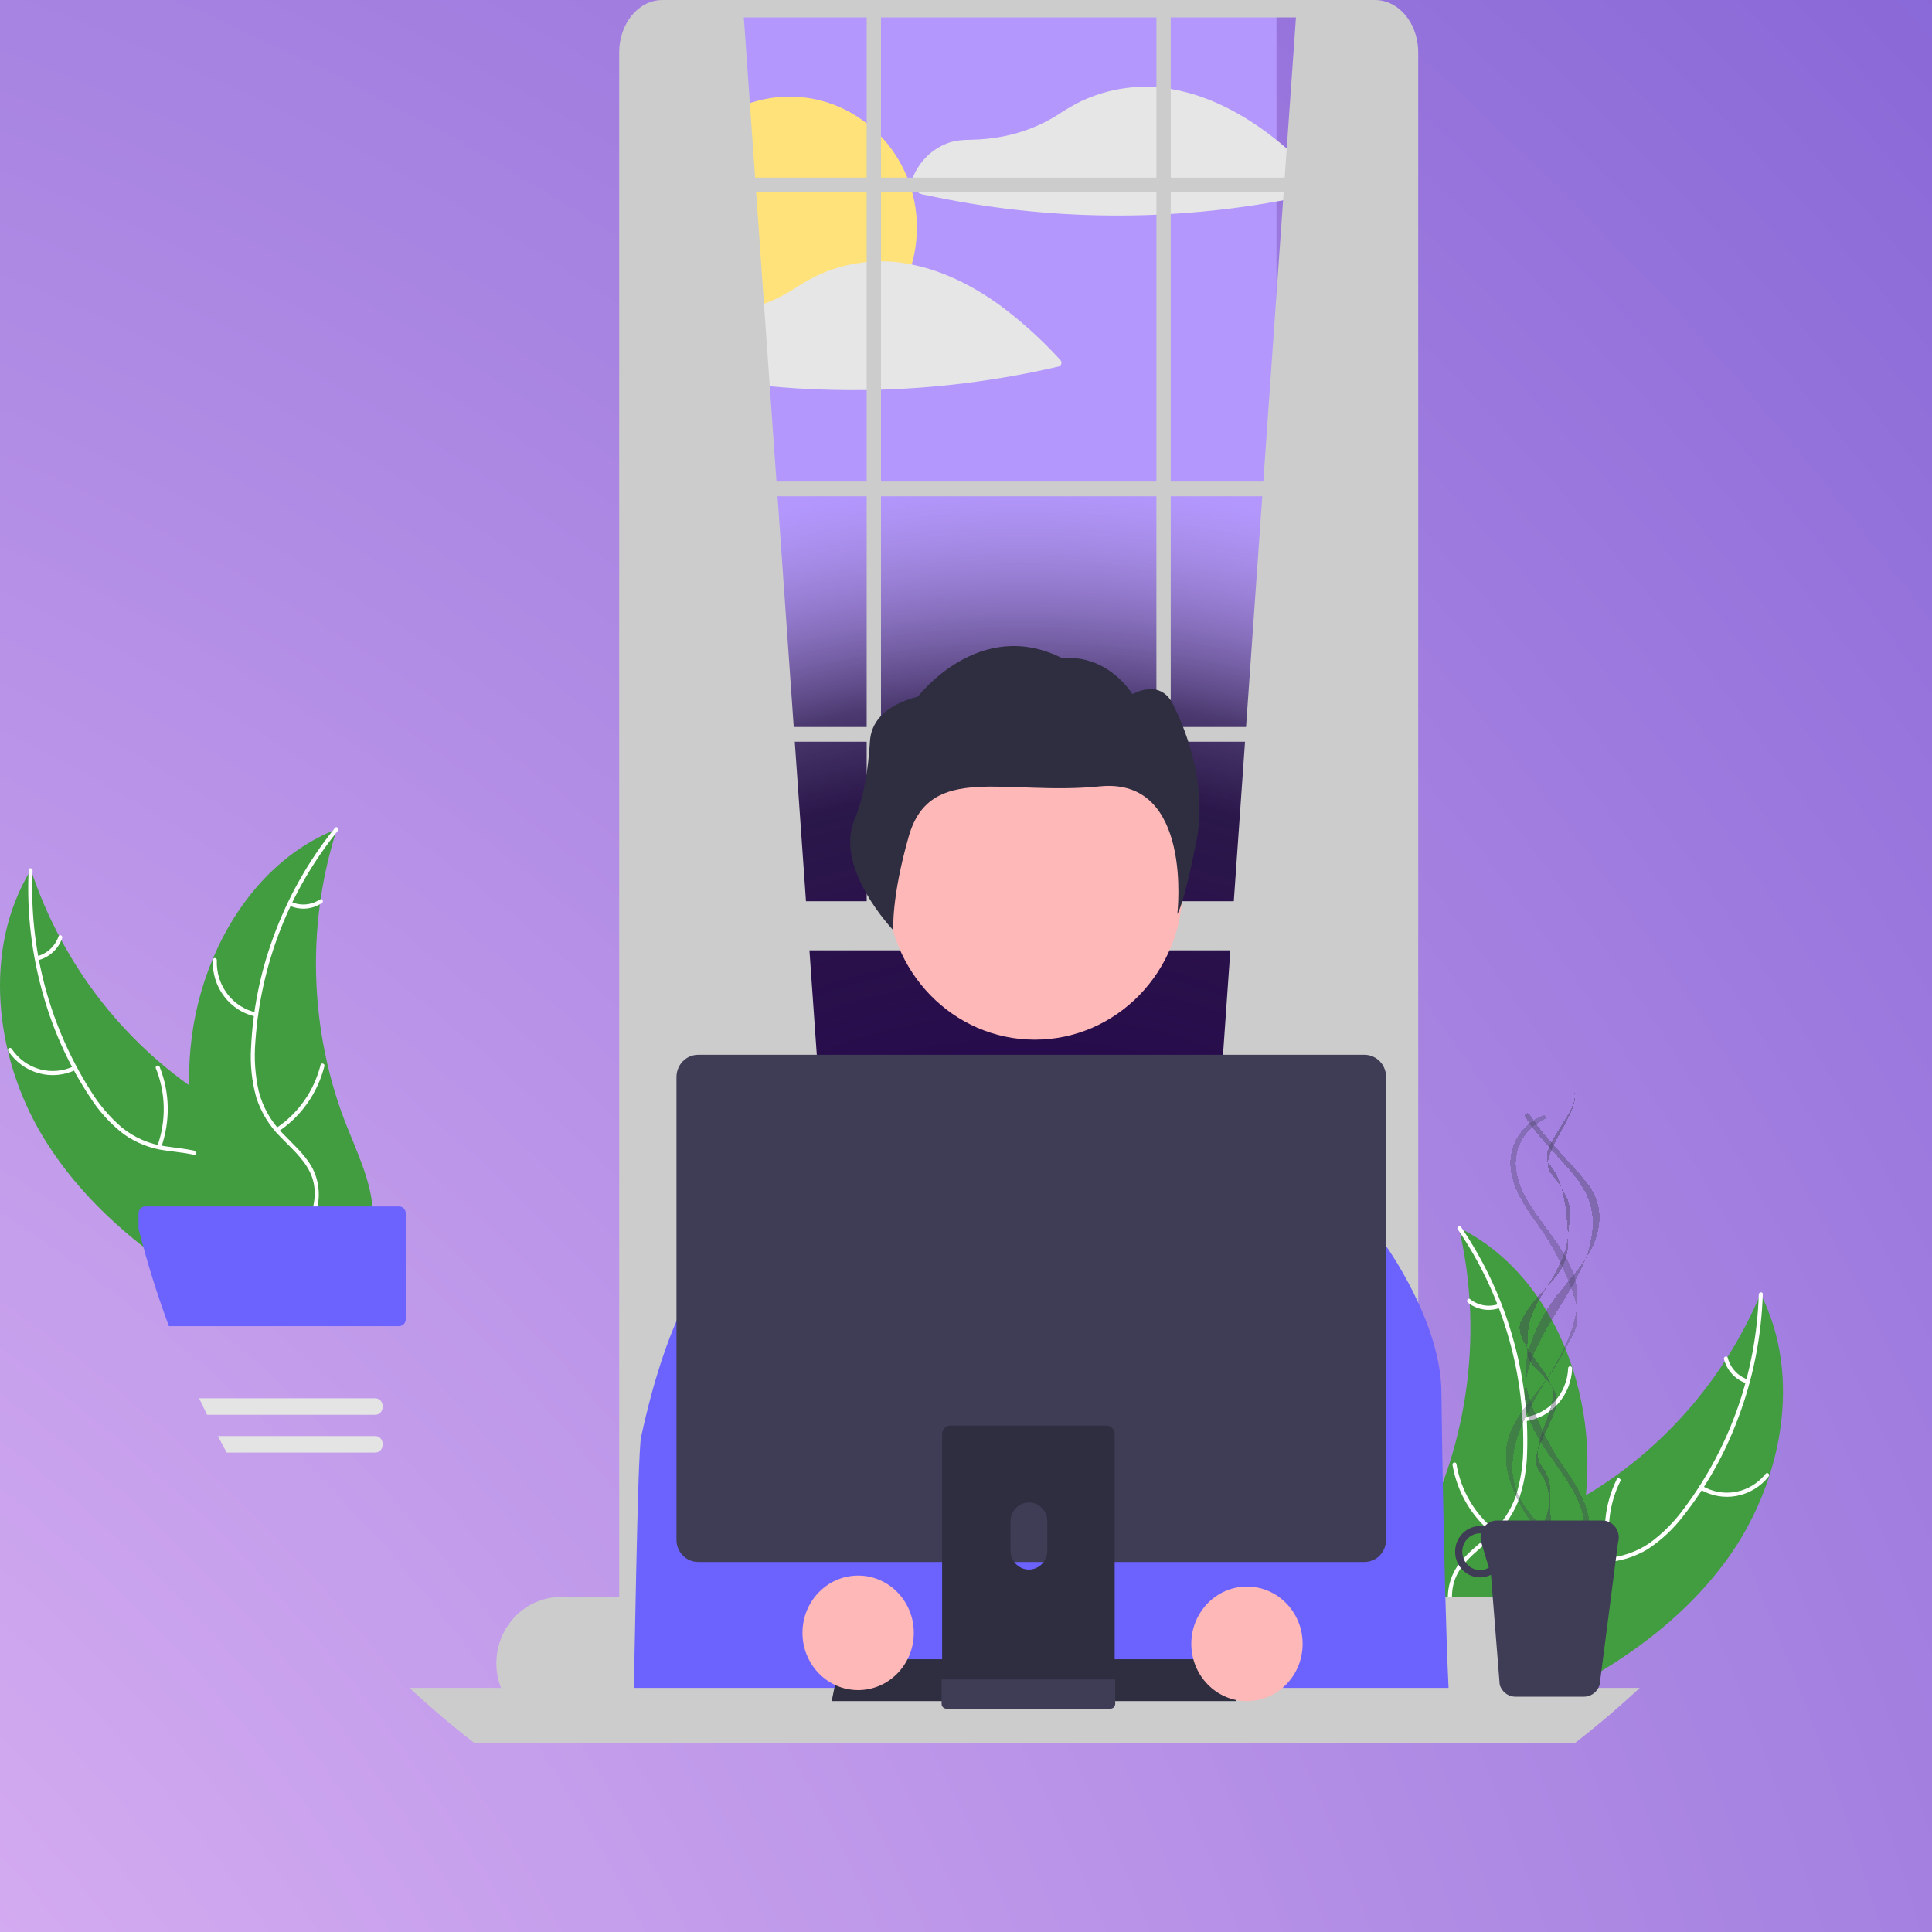 <svg width="140" height="140" viewBox="0 0 140 140" fill="none" xmlns="http://www.w3.org/2000/svg">
<g id="chelik" clip-path="url(#clip0_1_2)">
<g id="Rectangle 2">
<rect x="53" y="1" width="45" height="77" fill="#B397FD"/>
<rect x="53" y="1" width="45" height="77" fill="url(#paint0_radial_1_2)"/>
</g>
<g id="SunAndMoon">
<g id="Ellipse 1">
<path d="M140 70.059C140 108.491 125.797 143.746 73.043 139.679C27.899 143.746 0 108.491 0 70.059C0 31.627 20.797 -2.049 70 0.472C128.841 -4.571 140 31.627 140 70.059Z" fill="#B397FD"/>
<path d="M140 70.059C140 108.491 125.797 143.746 73.043 139.679C27.899 143.746 0 108.491 0 70.059C0 31.627 20.797 -2.049 70 0.472C128.841 -4.571 140 31.627 140 70.059Z" fill="url(#paint1_angular_1_2)"/>
<path d="M76.306 104.903C75.757 105.261 75.195 104.409 75.755 104.067C76.304 103.709 76.866 104.561 76.306 104.903Z" fill="#B397FD"/>
<path d="M76.306 104.903C75.757 105.261 75.195 104.409 75.755 104.067C76.304 103.709 76.866 104.561 76.306 104.903Z" fill="url(#paint2_angular_1_2)"/>
</g>
<path id="Vector" opacity="0.8" d="M53.077 92.486L58.772 96.561L64.467 100.635L67.682 102.935C67.86 103.063 68.099 102.821 67.921 102.694L62.225 98.619L56.53 94.545L53.315 92.245C53.137 92.117 52.899 92.359 53.077 92.486V92.486Z" fill="url(#paint3_linear_1_2)"/>
<path id="Vector_2" d="M90.552 126.723C95.503 126.285 99.161 121.916 98.723 116.965C98.285 112.014 93.916 108.355 88.965 108.793C84.014 109.231 80.355 113.6 80.793 118.551C81.231 123.503 85.6 127.161 90.552 126.723Z" fill="#E6E6E6"/>
<path id="Vector_3" d="M88.758 112.758C89.311 112.758 89.758 112.31 89.758 111.758C89.758 111.206 89.311 110.758 88.758 110.758C88.206 110.758 87.758 111.206 87.758 111.758C87.758 112.31 88.206 112.758 88.758 112.758Z" fill="#CBCBCB"/>
<path id="Vector_4" d="M90.758 123.758C91.311 123.758 91.758 123.31 91.758 122.758C91.758 122.206 91.311 121.758 90.758 121.758C90.206 121.758 89.758 122.206 89.758 122.758C89.758 123.31 90.206 123.758 90.758 123.758Z" fill="#CBCBCB"/>
<path id="Vector_5" d="M94.758 117.758C95.311 117.758 95.758 117.31 95.758 116.758C95.758 116.206 95.311 115.758 94.758 115.758C94.206 115.758 93.758 116.206 93.758 116.758C93.758 117.31 94.206 117.758 94.758 117.758Z" fill="#CBCBCB"/>
<path id="Vector_6" d="M86.258 121.758C87.639 121.758 88.758 120.639 88.758 119.258C88.758 117.877 87.639 116.758 86.258 116.758C84.877 116.758 83.758 117.877 83.758 119.258C83.758 120.639 84.877 121.758 86.258 121.758Z" fill="#CBCBCB"/>
<path id="Vector_7" d="M72.5 123C72.776 123 73 122.776 73 122.5C73 122.224 72.776 122 72.5 122C72.224 122 72 122.224 72 122.5C72 122.776 72.224 123 72.5 123Z" fill="#6C63FF"/>
<path id="Vector_8" d="M93.772 95.915C93.231 96.27 92.677 95.425 93.228 95.085C93.769 94.73 94.323 95.575 93.772 95.915Z" fill="#E6E6E6"/>
<path id="Vector_9" d="M72 91.485L71.645 91.407L71.722 91.052L71.486 91L71.407 91.356L71.052 91.278L71 91.515L71.356 91.593L71.278 91.948L71.515 92L71.593 91.644L71.948 91.722L72 91.485Z" fill="#E6E6E6"/>
<path id="Vector_10" opacity="0.8" d="M104.068 104.057L109.619 107.917L115.17 111.778L118.303 113.957C118.477 114.078 118.724 113.862 118.55 113.741L112.999 109.881L107.448 106.02L104.314 103.84C104.141 103.72 103.894 103.936 104.068 104.057V104.057Z" fill="url(#paint4_linear_1_2)"/>
<circle id="Ellipse 2" cx="82.5" cy="103.5" r="0.5" fill="#D9D9D9"/>
<circle id="Ellipse 3" cx="97.5" cy="130.5" r="0.5" fill="#D9D9D9"/>
<path id="sun" d="M57.221 25.976C62.313 25.976 66.442 21.728 66.442 16.488C66.442 11.248 62.313 7 57.221 7C52.128 7 48 11.248 48 16.488C48 21.728 52.128 25.976 57.221 25.976Z" fill="#FFE27A"/>
</g>
<g id="Rectangle 4">
<path d="M0 0H51V81H92.5V0H140V140H0V0Z" fill="#B397FD"/>
<path d="M0 0H51V81H92.5V0H140V140H0V0Z" fill="url(#paint5_radial_1_2)"/>
</g>
<path id="Vector_11" d="M125.195 112.933C129.124 107.471 130.634 99.778 127.579 93.755C124.713 100.53 119.61 106.043 113.174 109.32C110.687 110.575 107.794 111.703 106.643 114.295C105.927 115.908 106.064 117.812 106.639 119.483C107.215 121.155 108.194 122.642 109.163 124.108L109.214 124.548C115.314 121.945 121.267 118.394 125.195 112.933Z" fill="#429D40"/>
<path id="Vector_12" d="M127.448 93.803C127.272 99.424 125.379 104.845 122.039 109.296C121.336 110.268 120.489 111.119 119.528 111.819C118.572 112.47 117.463 112.845 116.317 112.906C115.25 112.984 114.15 112.938 113.12 113.282C112.596 113.466 112.115 113.762 111.709 114.151C111.304 114.54 110.983 115.013 110.767 115.538C110.197 116.833 110.113 118.262 110.078 119.661C110.04 121.216 110.023 122.831 109.311 124.244C109.224 124.415 109.488 124.543 109.574 124.372C110.813 121.914 110.008 119.039 110.747 116.455C111.092 115.249 111.792 114.143 112.962 113.659C113.985 113.237 115.12 113.284 116.201 113.214C117.319 113.172 118.41 112.848 119.379 112.272C120.371 111.624 121.248 110.808 121.974 109.858C123.641 107.745 124.975 105.376 125.926 102.837C127.028 99.945 127.641 96.881 127.738 93.777C127.744 93.585 127.454 93.612 127.448 93.803V93.803Z" fill="white"/>
<path id="Vector_13" d="M123.196 107.928C123.998 108.404 124.938 108.57 125.848 108.398C126.759 108.226 127.58 107.727 128.165 106.99C128.283 106.84 128.063 106.644 127.945 106.794C127.401 107.482 126.636 107.947 125.788 108.105C124.94 108.264 124.065 108.105 123.321 107.658C123.159 107.561 123.035 107.832 123.196 107.928Z" fill="white"/>
<path id="Vector_14" d="M116.863 112.939C116.356 111.064 116.554 109.061 117.418 107.329C117.503 107.158 117.24 107.03 117.155 107.201C116.259 109.005 116.057 111.09 116.589 113.04C116.64 113.226 116.914 113.124 116.863 112.939H116.863Z" fill="white"/>
<path id="Vector_15" d="M126.642 99.959C126.295 99.842 125.981 99.637 125.729 99.364C125.477 99.091 125.295 98.758 125.2 98.395C125.151 98.209 124.877 98.311 124.926 98.496C125.033 98.897 125.235 99.264 125.512 99.567C125.79 99.869 126.135 100.097 126.518 100.23C126.553 100.246 126.592 100.247 126.628 100.234C126.664 100.22 126.694 100.194 126.712 100.159C126.728 100.123 126.73 100.082 126.717 100.044C126.704 100.007 126.677 99.976 126.642 99.959V99.959Z" fill="white"/>
<path id="Vector_16" d="M105.711 88.961C105.738 89.079 105.765 89.196 105.791 89.315C106.147 90.894 106.379 92.5 106.482 94.117C106.492 94.242 106.5 94.369 106.507 94.494C106.716 98.393 106.22 102.298 105.044 106.011C104.575 107.488 103.997 108.926 103.316 110.313C102.374 112.228 101.206 114.228 100.942 116.291C100.913 116.505 100.896 116.722 100.892 116.939L108.689 124.578C108.715 124.586 108.74 124.596 108.766 124.604L109.064 124.924C109.104 124.855 109.144 124.782 109.184 124.713C109.207 124.673 109.229 124.632 109.252 124.592C109.268 124.565 109.282 124.537 109.298 124.514C109.303 124.505 109.307 124.496 109.311 124.488C109.326 124.465 109.337 124.441 109.351 124.419C109.576 124.015 109.798 123.609 110.018 123.2C110.02 123.198 110.02 123.198 110.02 123.194C111.69 120.074 113.121 116.782 114.022 113.372C114.049 113.269 114.077 113.165 114.101 113.058C114.499 111.519 114.773 109.948 114.922 108.363C115.001 107.494 115.037 106.622 115.03 105.75C115.008 103.496 114.641 101.26 113.944 99.124C112.553 94.865 109.854 91.111 106.007 89.111C105.908 89.06 105.811 89.01 105.711 88.961Z" fill="#429D40"/>
<path id="Vector_17" d="M105.634 89.08C108.783 93.677 110.444 99.179 110.381 104.802C110.388 106.013 110.21 107.218 109.853 108.371C109.469 109.484 108.804 110.47 107.925 111.228C107.119 111.952 106.213 112.596 105.592 113.509C105.281 113.981 105.07 114.516 104.974 115.077C104.878 115.639 104.898 116.215 105.034 116.768C105.336 118.155 106.105 119.348 106.896 120.487C107.775 121.752 108.707 123.052 108.964 124.622C108.996 124.812 109.281 124.751 109.249 124.561C108.801 121.83 106.476 120.034 105.554 117.513C105.123 116.336 105.035 115.019 105.686 113.909C106.256 112.938 107.19 112.272 108.012 111.547C108.88 110.82 109.562 109.886 109.998 108.826C110.411 107.694 110.634 106.499 110.658 105.29C110.752 102.571 110.431 99.853 109.705 97.236C108.893 94.245 107.589 91.419 105.851 88.88C105.743 88.723 105.527 88.924 105.634 89.08V89.08Z" fill="white"/>
<path id="Vector_18" d="M110.505 102.993C111.423 102.875 112.271 102.426 112.897 101.725C113.523 101.024 113.887 100.116 113.923 99.165C113.93 98.972 113.639 98.953 113.633 99.145C113.601 100.032 113.262 100.877 112.677 101.529C112.093 102.18 111.302 102.595 110.446 102.699C110.26 102.722 110.32 103.015 110.505 102.993H110.505Z" fill="white"/>
<path id="Vector_19" d="M108.38 110.917C106.878 109.734 105.864 108.012 105.54 106.094C105.508 105.904 105.223 105.965 105.255 106.155C105.595 108.15 106.654 109.94 108.22 111.167C108.37 111.284 108.529 111.033 108.38 110.917V110.917Z" fill="white"/>
<path id="Vector_20" d="M108.593 94.495C108.247 94.617 107.877 94.648 107.516 94.586C107.155 94.524 106.815 94.371 106.526 94.14C106.378 94.021 106.219 94.272 106.366 94.39C106.687 94.643 107.063 94.812 107.461 94.882C107.859 94.951 108.268 94.919 108.652 94.788C108.689 94.779 108.722 94.756 108.743 94.723C108.764 94.69 108.772 94.65 108.765 94.611C108.757 94.573 108.734 94.538 108.702 94.517C108.67 94.495 108.631 94.487 108.593 94.495Z" fill="white"/>
<path id="Vector_21" d="M3.098 82.344C-0.386 76.572 -1.284 68.778 2.238 63.03C4.559 70.022 9.209 75.944 15.365 79.748C17.745 81.207 20.539 82.574 21.481 85.253C22.068 86.921 21.782 88.807 21.076 90.425C20.37 92.042 19.276 93.442 18.195 94.823L18.109 95.257C12.235 92.153 6.582 88.116 3.098 82.344Z" fill="#429D40"/>
<path id="Vector_22" d="M2.364 63.089C2.095 68.706 3.554 74.268 6.532 78.984C7.156 80.01 7.933 80.93 8.834 81.708C9.737 82.436 10.812 82.903 11.949 83.059C13.006 83.227 14.107 83.272 15.106 83.702C15.614 83.929 16.07 84.265 16.444 84.686C16.817 85.108 17.1 85.605 17.273 86.147C17.739 87.486 17.71 88.916 17.634 90.314C17.55 91.867 17.439 93.478 18.037 94.946C18.11 95.124 17.837 95.229 17.765 95.051C16.723 92.498 17.753 89.7 17.221 87.062C16.972 85.832 16.362 84.671 15.234 84.091C14.248 83.584 13.113 83.537 12.041 83.376C10.93 83.241 9.868 82.827 8.948 82.171C8.01 81.443 7.2 80.556 6.552 79.548C5.057 77.303 3.915 74.83 3.167 72.22C2.298 69.246 1.929 66.141 2.077 63.039C2.086 62.847 2.373 62.898 2.364 63.089L2.364 63.089Z" fill="white"/>
<path id="Vector_23" d="M5.486 77.523C4.649 77.93 3.699 78.017 2.806 77.77C1.912 77.522 1.133 76.956 0.607 76.172C0.502 76.013 0.737 75.837 0.843 75.996C1.331 76.727 2.056 77.254 2.889 77.483C3.722 77.712 4.606 77.626 5.383 77.243C5.552 77.16 5.654 77.441 5.486 77.523V77.523Z" fill="white"/>
<path id="Vector_24" d="M11.402 83.047C12.056 81.221 12.017 79.207 11.293 77.409C11.221 77.231 11.493 77.126 11.565 77.303C12.316 79.176 12.352 81.271 11.667 83.171C11.602 83.352 11.337 83.227 11.402 83.047V83.047Z" fill="white"/>
<path id="Vector_25" d="M2.681 69.292C3.037 69.204 3.365 69.027 3.638 68.776C3.91 68.525 4.118 68.208 4.242 67.854C4.305 67.672 4.57 67.797 4.507 67.977C4.368 68.368 4.139 68.717 3.838 68.996C3.538 69.273 3.176 69.472 2.784 69.573C2.747 69.585 2.708 69.583 2.673 69.567C2.638 69.551 2.611 69.522 2.596 69.485C2.583 69.448 2.584 69.407 2.6 69.371C2.616 69.335 2.645 69.306 2.681 69.292V69.292Z" fill="white"/>
<path id="Vector_26" d="M24.411 60.081C24.375 60.196 24.339 60.31 24.304 60.427C23.824 61.971 23.467 63.552 23.236 65.155C23.216 65.279 23.198 65.405 23.181 65.529C22.665 69.397 22.851 73.331 23.73 77.13C24.081 78.642 24.543 80.124 25.113 81.563C25.899 83.55 26.906 85.641 27.006 87.719C27.019 87.935 27.018 88.153 27.005 88.369L18.63 95.33C18.603 95.336 18.578 95.344 18.551 95.35L18.229 95.644C18.195 95.572 18.161 95.496 18.126 95.424C18.106 95.383 18.088 95.339 18.068 95.298C18.055 95.269 18.042 95.241 18.029 95.216C18.025 95.207 18.02 95.197 18.018 95.19C18.005 95.165 17.995 95.14 17.983 95.118C17.791 94.696 17.601 94.272 17.414 93.846C17.413 93.844 17.413 93.844 17.413 93.84C15.995 90.59 14.829 87.19 14.2 83.716C14.182 83.611 14.161 83.505 14.146 83.397C13.871 81.829 13.722 80.241 13.699 78.648C13.689 77.776 13.722 76.904 13.798 76.035C13.998 73.791 14.539 71.593 15.403 69.521C17.126 65.393 20.112 61.877 24.105 60.206C24.207 60.163 24.308 60.122 24.411 60.081Z" fill="#429D40"/>
<path id="Vector_27" d="M24.478 60.206C20.977 64.525 18.887 69.869 18.506 75.479C18.403 76.685 18.486 77.901 18.75 79.081C19.045 80.221 19.63 81.26 20.447 82.089C21.193 82.878 22.044 83.596 22.591 84.558C22.864 85.054 23.032 85.604 23.083 86.172C23.135 86.74 23.069 87.313 22.89 87.853C22.479 89.21 21.619 90.334 20.74 91.404C19.765 92.591 18.733 93.808 18.352 95.351C18.306 95.538 18.027 95.454 18.073 95.267C18.736 92.583 21.195 90.987 22.313 88.551C22.835 87.415 23.027 86.109 22.466 84.948C21.975 83.932 21.097 83.191 20.335 82.399C19.527 81.603 18.921 80.614 18.57 79.521C18.247 78.359 18.119 77.149 18.192 75.942C18.312 73.224 18.847 70.542 19.777 67.995C20.823 65.081 22.345 62.373 24.279 59.988C24.398 59.841 24.597 60.059 24.478 60.206V60.206Z" fill="white"/>
<path id="Vector_28" d="M18.526 73.665C17.619 73.472 16.81 72.953 16.241 72.201C15.672 71.45 15.382 70.516 15.421 69.564C15.423 69.525 15.439 69.489 15.467 69.462C15.494 69.436 15.531 69.421 15.569 69.422C15.606 69.423 15.642 69.438 15.669 69.466C15.696 69.493 15.711 69.53 15.712 69.569C15.674 70.455 15.944 71.326 16.476 72.024C17.006 72.722 17.763 73.203 18.608 73.378C18.791 73.416 18.708 73.703 18.526 73.665V73.665Z" fill="white"/>
<path id="Vector_29" d="M20.017 81.741C21.608 80.688 22.755 79.056 23.229 77.171C23.276 76.985 23.555 77.069 23.508 77.256C23.011 79.216 21.815 80.911 20.157 82.004C19.998 82.108 19.86 81.844 20.017 81.741V81.741Z" fill="white"/>
<path id="Vector_30" d="M21.102 65.355C21.437 65.505 21.804 65.567 22.168 65.536C22.533 65.504 22.884 65.38 23.19 65.174C23.347 65.068 23.485 65.332 23.33 65.437C22.99 65.663 22.602 65.799 22.2 65.835C21.797 65.871 21.392 65.805 21.02 65.643C20.984 65.63 20.953 65.604 20.935 65.57C20.917 65.535 20.912 65.495 20.921 65.457C20.932 65.419 20.958 65.387 20.991 65.368C21.025 65.349 21.065 65.344 21.102 65.355V65.355Z" fill="white"/>
<path id="Vector_31" d="M96.005 13.442C95.174 12.539 94.297 11.682 93.377 10.875C91.581 9.308 89.593 7.975 87.376 7.136C86.541 6.818 85.679 6.585 84.801 6.438C84.695 6.421 84.591 6.403 84.486 6.389C84.478 6.388 84.47 6.388 84.463 6.389C84.446 6.384 84.43 6.381 84.413 6.379C84.197 6.35 83.982 6.328 83.764 6.312C82.595 6.232 81.42 6.341 80.283 6.634C79.624 6.806 78.98 7.036 78.36 7.324C77.739 7.637 77.136 7.988 76.556 8.376C76.244 8.571 75.923 8.749 75.594 8.911C74.633 9.379 73.616 9.714 72.569 9.906C71.862 10.037 71.146 10.11 70.428 10.124C69.805 10.136 69.217 10.159 68.626 10.39C67.995 10.634 67.428 11.026 66.971 11.536C66.514 12.045 66.179 12.657 65.993 13.324C65.979 13.383 65.983 13.445 66.005 13.502C66.028 13.559 66.067 13.606 66.118 13.638C66.277 13.756 66.432 13.89 66.601 13.996C66.751 14.066 66.91 14.111 67.073 14.128C67.34 14.186 67.607 14.242 67.875 14.296C68.86 14.497 69.849 14.675 70.843 14.831C72.841 15.142 74.85 15.361 76.871 15.488C76.883 15.49 76.895 15.491 76.908 15.491C79.191 15.633 81.479 15.656 83.764 15.56C84.11 15.546 84.455 15.528 84.801 15.507C86.242 15.424 87.679 15.293 89.113 15.115C90.439 14.949 91.761 14.743 93.076 14.497C94.017 14.321 94.953 14.126 95.886 13.91C95.931 13.896 95.972 13.87 96.005 13.835C96.038 13.8 96.062 13.757 96.074 13.71C96.086 13.663 96.086 13.614 96.074 13.567C96.062 13.52 96.038 13.477 96.005 13.442V13.442Z" fill="#E6E6E6"/>
<path id="Vector_32" d="M76.84 26.093C75.505 24.624 74.034 23.291 72.448 22.115C71.922 21.735 71.381 21.378 70.824 21.051C70.141 20.645 69.432 20.288 68.702 19.983C68.539 19.914 68.374 19.849 68.21 19.787C67.276 19.431 66.307 19.18 65.32 19.04C65.312 19.038 65.305 19.04 65.297 19.038C65.281 19.035 65.264 19.032 65.249 19.028C64.77 18.965 64.288 18.934 63.806 18.937C63.46 18.937 63.113 18.957 62.768 18.992C62.212 19.048 61.66 19.146 61.118 19.285C60.849 19.354 60.583 19.434 60.321 19.525C59.938 19.654 59.563 19.805 59.196 19.975C59.19 19.978 59.185 19.98 59.179 19.983C58.563 20.293 57.966 20.642 57.392 21.027C57.379 21.035 57.365 21.043 57.353 21.051C56.7 21.452 56.01 21.785 55.293 22.044C54.677 22.265 54.045 22.437 53.404 22.558C52.697 22.688 51.981 22.76 51.263 22.773C50.639 22.786 50.051 22.808 49.462 23.041C48.831 23.285 48.264 23.677 47.807 24.187C47.349 24.696 47.014 25.308 46.828 25.975C46.813 26.034 46.818 26.096 46.84 26.153C46.862 26.209 46.901 26.257 46.952 26.289C47.112 26.407 47.268 26.54 47.436 26.645C47.585 26.716 47.744 26.761 47.907 26.778C48.174 26.835 48.441 26.893 48.709 26.947C49.694 27.148 50.684 27.326 51.678 27.48C53.042 27.692 54.411 27.862 55.786 27.989C56.438 28.051 57.09 28.102 57.742 28.142C59.416 28.246 61.091 28.287 62.768 28.264C63.114 28.259 63.46 28.251 63.806 28.24C65.86 28.177 67.908 28.019 69.949 27.764C72.225 27.481 74.484 27.079 76.72 26.559C76.765 26.545 76.806 26.52 76.839 26.485C76.872 26.45 76.896 26.407 76.908 26.361C76.92 26.314 76.92 26.265 76.908 26.218C76.896 26.171 76.873 26.128 76.84 26.093V26.093Z" fill="#E6E6E6"/>
<path id="Vector_33" d="M53.856 0.63L61.979 116.136L45.732 117.62V2.099C47.668 0.543 50.447 0.3 53.856 0.63Z" fill="#CCCCCC"/>
<path id="Vector_34" d="M93.954 0.63L85.831 116.136L102.078 117.62V2.099C100.142 0.543 97.363 0.3 93.954 0.63Z" fill="#CCCCCC"/>
<path id="Vector_35" d="M102.46 2.15C101.956 0.878 100.884 -3.05176e-05 99.644 -3.05176e-05H47.993C46.269 -3.05176e-05 44.868 1.701 44.868 3.795V118.598C44.853 119.66 45.239 120.687 45.945 121.462C46.314 121.861 46.782 122.15 47.298 122.297C47.524 122.361 47.758 122.394 47.993 122.393H99.644C99.879 122.394 100.113 122.361 100.339 122.297C101.729 121.913 102.769 120.401 102.769 118.598V3.795C102.77 3.231 102.665 2.672 102.46 2.15V2.15ZM101.732 118.598C101.732 119.996 100.795 121.134 99.644 121.134H47.993C47.038 121.134 46.23 120.352 45.984 119.288C45.931 119.062 45.904 118.83 45.905 118.598V3.795C45.905 2.397 46.842 1.261 47.993 1.261H99.644C99.856 1.26 100.066 1.299 100.265 1.375C101.113 1.696 101.732 2.659 101.732 3.795V118.598Z" fill="#CCCCCC"/>
<path id="Vector_36" d="M102.25 34.896H45.387V35.963H102.25V34.896Z" fill="#CCCCCC"/>
<path id="Vector_37" d="M102.25 12.87H45.387V13.937H102.25V12.87Z" fill="#CCCCCC"/>
<path id="Vector_38" d="M102.25 52.68H45.387V53.747H102.25V52.68Z" fill="#CCCCCC"/>
<path id="Vector_39" d="M63.84 0.479H62.803V67.797H63.84V0.479Z" fill="#CCCCCC"/>
<path id="Vector_40" d="M84.835 0.479H83.798V67.797H84.835V0.479Z" fill="#CCCCCC"/>
<path id="Vector_41" d="M108.732 115.724H40.633C39.396 115.726 38.21 116.232 37.336 117.132C36.461 118.032 35.969 119.253 35.967 120.526C35.967 121.138 36.081 121.744 36.304 122.312C36.65 123.202 37.248 123.965 38.02 124.503C38.791 125.04 39.702 125.328 40.633 125.328H108.732C109.546 125.328 110.346 125.108 111.053 124.691C111.759 124.274 112.347 123.674 112.759 122.95C112.876 122.746 112.977 122.532 113.063 122.312C113.286 121.744 113.4 121.138 113.399 120.526C113.397 119.252 112.905 118.032 112.03 117.132C111.155 116.232 109.969 115.726 108.732 115.724Z" fill="#CCCCCC"/>
<path id="Vector_42" d="M102.25 65.307H45.732V68.864H102.25V65.307Z" fill="#CCCCCC"/>
<g id="head">
<path id="ab6171fa-7d69-4734-b81c-8dff60f9761b" d="M74.989 75.338C80.904 75.338 85.699 70.404 85.699 64.317C85.699 58.23 80.904 53.296 74.989 53.296C69.073 53.296 64.278 58.23 64.278 64.317C64.278 70.404 69.073 75.338 74.989 75.338Z" fill="#FFB8B8"/>
<path id="bf427902-b9bf-4946-b5d7-5c1c7e04535e" d="M63.04 53.715C63.121 52.449 63.934 51.154 66.519 50.477C66.519 50.477 70.954 44.642 76.981 47.702C76.981 47.702 79.903 47.185 82.069 50.304C82.069 50.304 84.218 49 85.124 51.311C85.124 51.311 87.643 56.024 86.716 60.831C85.788 65.638 85.313 66.238 85.313 66.238C85.313 66.238 86.496 56.295 79.686 56.984C72.877 57.674 67.395 55.21 65.853 60.605C64.572 65.084 64.733 67.41 64.733 67.41C64.733 67.41 60.451 62.942 61.907 59.423C62.652 57.623 62.915 55.666 63.04 53.715Z" fill="#2F2E41"/>
</g>
<path id="Vector_43" d="M45.861 124.546H105.107C104.711 119.896 104.452 102.121 104.452 100.951C104.452 95.791 100.348 90.16 100.348 90.16L98.88 89.325L86.614 85.388L83.439 81.145C83.107 80.699 82.679 80.339 82.188 80.093C81.698 79.846 81.158 79.72 80.612 79.725L70.585 79.802C69.703 79.809 68.855 80.155 68.207 80.772L61.998 86.698L52.891 91.173L52.876 91.157L52.78 91.23L51.429 92.232L50.559 92.878C50.559 92.878 48.279 95.694 46.456 104.138C46.182 105.408 45.989 121.849 45.861 124.546Z" fill="#6C63FF"/>
<path id="Vector_44" d="M118.819 122.312C118.677 122.446 118.532 122.578 118.388 122.711C117.842 123.21 117.288 123.701 116.727 124.184C115.878 124.912 115.012 125.618 114.128 126.302H34.373C32.748 125.047 31.184 123.717 29.68 122.312H118.819Z" fill="#CCCCCC"/>
<path id="Vector_45" d="M89.585 123.269H60.266L60.886 120.237H88.964L89.585 123.269Z" fill="#2F2E41"/>
<path id="Vector_46" d="M116.109 110.181H108.48C108.308 110.18 108.138 110.219 107.982 110.293C107.825 110.368 107.687 110.476 107.576 110.612C107.47 110.591 107.362 110.58 107.253 110.58C107.015 110.58 106.78 110.628 106.56 110.721C106.34 110.815 106.141 110.952 105.973 111.125C105.804 111.298 105.671 111.503 105.58 111.729C105.489 111.955 105.442 112.197 105.442 112.442C105.442 112.687 105.489 112.929 105.58 113.155C105.671 113.381 105.804 113.586 105.973 113.759C106.141 113.932 106.34 114.069 106.56 114.163C106.78 114.256 107.015 114.304 107.253 114.304C107.526 114.304 107.796 114.239 108.041 114.115L108.168 115.724L108.674 122.083C108.698 122.163 108.73 122.239 108.77 122.312C108.873 122.505 109.023 122.666 109.207 122.778C109.391 122.891 109.601 122.95 109.814 122.95H114.775C114.989 122.95 115.199 122.89 115.383 122.778C115.567 122.666 115.718 122.505 115.821 122.312C115.86 122.239 115.891 122.162 115.915 122.083L117.249 111.769C117.304 111.586 117.317 111.391 117.285 111.202C117.254 111.013 117.18 110.834 117.069 110.679C116.958 110.525 116.813 110.399 116.647 110.313C116.48 110.226 116.296 110.181 116.109 110.181ZM107.253 113.772C106.911 113.772 106.582 113.632 106.34 113.382C106.098 113.133 105.962 112.794 105.962 112.442C105.962 112.089 106.098 111.751 106.34 111.502C106.582 111.252 106.911 111.112 107.253 111.112C107.277 111.112 107.298 111.118 107.321 111.12C107.27 111.334 107.277 111.558 107.34 111.769L107.886 113.595C107.694 113.71 107.476 113.771 107.253 113.772V113.772Z" fill="#3F3D56"/>
<path id="Vector_47" d="M98.878 76.434H50.585C50.17 76.434 49.772 76.604 49.479 76.906C49.185 77.208 49.02 77.617 49.02 78.044V111.576C49.02 112.003 49.185 112.412 49.478 112.714C49.772 113.016 50.17 113.186 50.585 113.186H98.878C99.293 113.186 99.691 113.016 99.984 112.714C100.278 112.412 100.443 112.003 100.443 111.576V78.044C100.443 77.617 100.278 77.208 99.984 76.906C99.691 76.604 99.293 76.434 98.878 76.434Z" fill="#3F3D56"/>
<path id="Vector_48" d="M80.17 103.302H68.872C68.713 103.302 68.559 103.367 68.446 103.484C68.334 103.6 68.27 103.758 68.27 103.923V122.286H80.773V103.923C80.773 103.841 80.758 103.76 80.728 103.685C80.697 103.609 80.653 103.541 80.597 103.483C80.541 103.426 80.474 103.38 80.401 103.349C80.328 103.318 80.249 103.302 80.17 103.302V103.302ZM74.559 113.736C74.206 113.734 73.868 113.589 73.618 113.332C73.368 113.075 73.227 112.726 73.225 112.363V110.245C73.225 109.881 73.366 109.532 73.616 109.275C73.867 109.018 74.206 108.874 74.559 108.874C74.913 108.874 75.252 109.018 75.502 109.275C75.752 109.532 75.893 109.881 75.893 110.245V112.363C75.892 112.726 75.751 113.075 75.501 113.332C75.251 113.589 74.912 113.734 74.559 113.736V113.736Z" fill="#2F2E41"/>
<path id="Vector_49" d="M68.232 121.699V123.47C68.232 123.562 68.267 123.65 68.331 123.715C68.394 123.78 68.479 123.817 68.568 123.817H80.476C80.565 123.816 80.65 123.78 80.713 123.715C80.776 123.65 80.812 123.562 80.812 123.47V121.699H68.232Z" fill="#3F3D56"/>
<g id="hands">
<path id="Vector_50" d="M62.184 122.471C64.411 122.471 66.217 120.613 66.217 118.321C66.217 116.029 64.411 114.171 62.184 114.171C59.956 114.171 58.151 116.029 58.151 118.321C58.151 120.613 59.956 122.471 62.184 122.471Z" fill="#FFB8B8"/>
<path id="Vector_51" d="M90.36 123.269C92.588 123.269 94.393 121.411 94.393 119.119C94.393 116.827 92.588 114.969 90.36 114.969C88.133 114.969 86.327 116.827 86.327 119.119C86.327 121.411 88.133 123.269 90.36 123.269Z" fill="#FFB8B8"/>
</g>
<path id="Vector_52" d="M28.92 87.423H10.522C10.394 87.423 10.271 87.476 10.181 87.569C10.09 87.662 10.039 87.788 10.038 87.92V89.042C10.645 91.434 11.38 93.79 12.239 96.098H28.92C28.983 96.098 29.046 96.085 29.105 96.061C29.163 96.036 29.216 95.999 29.261 95.953C29.306 95.907 29.342 95.852 29.366 95.792C29.39 95.732 29.402 95.667 29.402 95.602V87.92C29.402 87.788 29.351 87.662 29.261 87.569C29.171 87.476 29.048 87.423 28.92 87.423V87.423Z" fill="#6C63FF"/>
<path id="Vector_53" d="M27.167 101.326H14.431C14.617 101.726 14.809 102.124 15.005 102.52H27.167C27.924 102.531 27.916 101.316 27.167 101.326Z" fill="#E4E4E4"/>
<path id="Vector_54" d="M27.167 104.063H15.789C15.997 104.464 16.211 104.861 16.428 105.257H27.167C27.924 105.268 27.916 104.052 27.167 104.063Z" fill="#E4E4E4"/>
<g id="smoke">
<g id="Vector_55" filter="url(#filter0_d_1_2)">
<path d="M113.751 80.263C112.709 79.111 111.647 78.002 110.837 76.751C110.796 76.688 110.722 76.654 110.648 76.667V76.667C110.518 76.689 110.451 76.835 110.522 76.945C110.573 77.024 110.624 77.103 110.676 77.181C111.557 78.495 112.766 79.633 113.812 80.87C114.356 81.484 114.784 82.151 115.083 82.852C115.361 83.583 115.466 84.343 115.394 85.097C115.134 88.247 112.588 90.904 111.279 93.811C110.637 95.235 110.281 96.754 110.644 98.257C111.006 99.76 112.04 101.108 112.973 102.447C113.896 103.767 114.823 105.204 114.797 106.726C114.773 107.966 114.091 109.257 112.622 109.895C112.579 109.914 112.547 109.946 112.534 109.984C112.521 110.021 112.528 110.061 112.554 110.095C112.58 110.129 112.622 110.154 112.671 110.165C112.72 110.176 112.773 110.172 112.819 110.154C113.154 110.012 113.46 109.835 113.728 109.628C114.834 108.782 115.286 107.516 115.179 106.343C115.041 104.827 114.114 103.429 113.18 102.103C112.19 100.696 110.755 97.767 110.561 96.158C110.366 94.569 110.944 93.009 111.711 91.552C113.198 88.731 116.105 87.068 115.892 83.896C115.791 82.4 114.858 81.489 113.751 80.263Z" fill="#3F3D56" fill-opacity="0.35" shape-rendering="crispEdges"/>
</g>
<g id="Vector_56" filter="url(#filter1_d_1_2)">
<path d="M112.289 80.383C111.218 79.2 114.812 76.251 113.994 74.957C114.124 74.935 113.865 74.978 113.994 74.957C113.891 74.802 114.09 75.115 113.994 74.957C114.875 76.27 111.303 79.754 112.35 80.991C112.894 81.604 113.322 82.272 113.621 82.973C113.898 83.703 113.693 84.766 113.621 85.521C113.38 88.446 110.678 90.263 110.715 92.874C110.721 93.277 110.626 93.691 110.667 94.092C110.777 95.155 112.468 95.884 112.776 97.16C113.139 98.663 110.577 101.229 111.511 102.567C112.434 103.887 112.377 105.056 111.961 106.114C111.587 107.062 112.723 107.533 112.209 108.46C112.074 108.702 111.871 108.91 111.713 109.139C111.453 109.517 111.08 110.079 111.072 110.104C111.059 110.142 111.066 110.182 111.091 110.215V110.215C111.146 110.287 111.264 110.22 111.335 110.275C111.34 110.278 111.345 110.279 111.356 110.275C111.691 110.133 111.449 109.006 111.717 108.8C112.822 107.953 112.456 106.851 112.35 105.678C112.211 104.162 112.651 103.549 111.717 102.223C110.727 100.816 112.71 98.412 112.515 96.802C112.32 95.213 109.482 93.13 110.248 91.673C111.736 88.852 113.834 88.693 113.621 85.521C113.519 84.025 113.396 81.609 112.289 80.383Z" fill="#3F3D56" fill-opacity="0.4" shape-rendering="crispEdges"/>
</g>
<g id="Vector_57" filter="url(#filter2_d_1_2)">
<path d="M111.335 106.74C112.396 107.873 113.477 108.963 114.308 110.2C114.35 110.262 114.425 110.294 114.498 110.28V110.28C114.627 110.256 114.692 110.109 114.619 109.999C114.567 109.921 114.515 109.844 114.461 109.767C113.558 108.469 112.33 107.352 111.263 106.134C110.709 105.53 110.269 104.871 109.959 104.175C109.669 103.45 109.551 102.692 109.61 101.936C109.816 98.783 112.317 96.08 113.577 93.15C114.195 91.715 114.525 90.189 114.136 88.693C113.748 87.197 112.692 85.867 111.736 84.546C110.79 83.243 109.84 81.822 109.84 80.3C109.842 79.06 110.503 77.757 111.96 77.093C112.004 77.072 112.035 77.04 112.047 77.002C112.059 76.965 112.052 76.925 112.025 76.891C111.999 76.858 111.957 76.834 111.907 76.823C111.858 76.813 111.805 76.818 111.76 76.837C111.427 76.985 111.124 77.168 110.859 77.379C109.768 78.245 109.338 79.519 109.465 80.689C109.629 82.203 110.579 83.584 111.535 84.894C112.549 86.283 114.033 89.185 114.255 90.79C114.477 92.376 113.925 92.736 113.183 94.206C111.744 97.053 108.866 98.769 109.132 101.936C109.259 103.43 110.207 105.534 111.335 106.74Z" fill="#3F3D56" fill-opacity="0.3" shape-rendering="crispEdges"/>
</g>
</g>
</g>
<defs>
<filter id="filter0_d_1_2" x="106.493" y="76.664" width="13.41" height="41.507" filterUnits="userSpaceOnUse" color-interpolation-filters="sRGB">
<feFlood flood-opacity="0" result="BackgroundImageFix"/>
<feColorMatrix in="SourceAlpha" type="matrix" values="0 0 0 0 0 0 0 0 0 0 0 0 0 0 0 0 0 0 127 0" result="hardAlpha"/>
<feOffset dy="4"/>
<feGaussianBlur stdDeviation="2"/>
<feComposite in2="hardAlpha" operator="out"/>
<feColorMatrix type="matrix" values="0 0 0 0 0 0 0 0 0 0 0 0 0 0 0 0 0 0 0.25 0"/>
<feBlend mode="normal" in2="BackgroundImageFix" result="effect1_dropShadow_1_2"/>
<feBlend mode="normal" in="SourceGraphic" in2="effect1_dropShadow_1_2" result="shape"/>
</filter>
<filter id="filter1_d_1_2" x="106.117" y="74.912" width="12.018" height="43.365" filterUnits="userSpaceOnUse" color-interpolation-filters="sRGB">
<feFlood flood-opacity="0" result="BackgroundImageFix"/>
<feColorMatrix in="SourceAlpha" type="matrix" values="0 0 0 0 0 0 0 0 0 0 0 0 0 0 0 0 0 0 127 0" result="hardAlpha"/>
<feOffset dy="4"/>
<feGaussianBlur stdDeviation="2"/>
<feComposite in2="hardAlpha" operator="out"/>
<feColorMatrix type="matrix" values="0 0 0 0 0 0 0 0 0 0 0 0 0 0 0 0 0 0 0.25 0"/>
<feBlend mode="normal" in2="BackgroundImageFix" result="effect1_dropShadow_1_2"/>
<feBlend mode="normal" in="SourceGraphic" in2="effect1_dropShadow_1_2" result="shape"/>
</filter>
<filter id="filter2_d_1_2" x="105.115" y="76.818" width="13.535" height="41.465" filterUnits="userSpaceOnUse" color-interpolation-filters="sRGB">
<feFlood flood-opacity="0" result="BackgroundImageFix"/>
<feColorMatrix in="SourceAlpha" type="matrix" values="0 0 0 0 0 0 0 0 0 0 0 0 0 0 0 0 0 0 127 0" result="hardAlpha"/>
<feOffset dy="4"/>
<feGaussianBlur stdDeviation="2"/>
<feComposite in2="hardAlpha" operator="out"/>
<feColorMatrix type="matrix" values="0 0 0 0 0 0 0 0 0 0 0 0 0 0 0 0 0 0 0.25 0"/>
<feBlend mode="normal" in2="BackgroundImageFix" result="effect1_dropShadow_1_2"/>
<feBlend mode="normal" in="SourceGraphic" in2="effect1_dropShadow_1_2" result="shape"/>
</filter>
<radialGradient id="paint0_radial_1_2" cx="0" cy="0" r="1" gradientUnits="userSpaceOnUse" gradientTransform="translate(-28 164) rotate(-44.027) scale(291.37 170.281)">
<stop stop-color="#F7CBFD"/>
<stop offset="1" stop-color="#7758D1"/>
</radialGradient>
<radialGradient id="paint1_angular_1_2" cx="0" cy="0" r="1" gradientUnits="userSpaceOnUse" gradientTransform="translate(73.755 113.067) rotate(-56.75) scale(90.28 90.272)">
<stop offset="0.035" stop-color="#2C1C40" stop-opacity="0.85"/>
<stop offset="0.095" stop-color="#1F053F" stop-opacity="0.85"/>
<stop offset="0.297" stop-color="#26064F"/>
<stop offset="0.62" stop-color="#17042F" stop-opacity="0.87"/>
<stop offset="0.692" stop-color="#0E021D" stop-opacity="0.63"/>
<stop offset="0.863" stop-color="#816C9A" stop-opacity="0"/>
</radialGradient>
<radialGradient id="paint2_angular_1_2" cx="0" cy="0" r="1" gradientUnits="userSpaceOnUse" gradientTransform="translate(73.755 113.067) rotate(-56.75) scale(90.28 90.272)">
<stop offset="0.035" stop-color="#2C1C40" stop-opacity="0.85"/>
<stop offset="0.095" stop-color="#1F053F" stop-opacity="0.85"/>
<stop offset="0.297" stop-color="#26064F"/>
<stop offset="0.62" stop-color="#17042F" stop-opacity="0.87"/>
<stop offset="0.692" stop-color="#0E021D" stop-opacity="0.63"/>
<stop offset="0.863" stop-color="#816C9A" stop-opacity="0"/>
</radialGradient>
<linearGradient id="paint3_linear_1_2" x1="59.973" y1="91.613" x2="61.024" y2="103.567" gradientUnits="userSpaceOnUse">
<stop stop-color="white"/>
<stop offset="1" stop-color="white" stop-opacity="0.3"/>
</linearGradient>
<linearGradient id="paint4_linear_1_2" x1="110.988" y1="103.408" x2="111.63" y2="114.39" gradientUnits="userSpaceOnUse">
<stop stop-color="white"/>
<stop offset="1" stop-color="white" stop-opacity="0.3"/>
</linearGradient>
<radialGradient id="paint5_radial_1_2" cx="0" cy="0" r="1" gradientUnits="userSpaceOnUse" gradientTransform="translate(-70 210) rotate(-43.84) scale(349.382)">
<stop stop-color="#F7CBFD"/>
<stop offset="1" stop-color="#7758D1"/>
</radialGradient>
<clipPath id="clip0_1_2">
<rect width="140" height="140" fill="white"/>
</clipPath>
</defs>
</svg>
